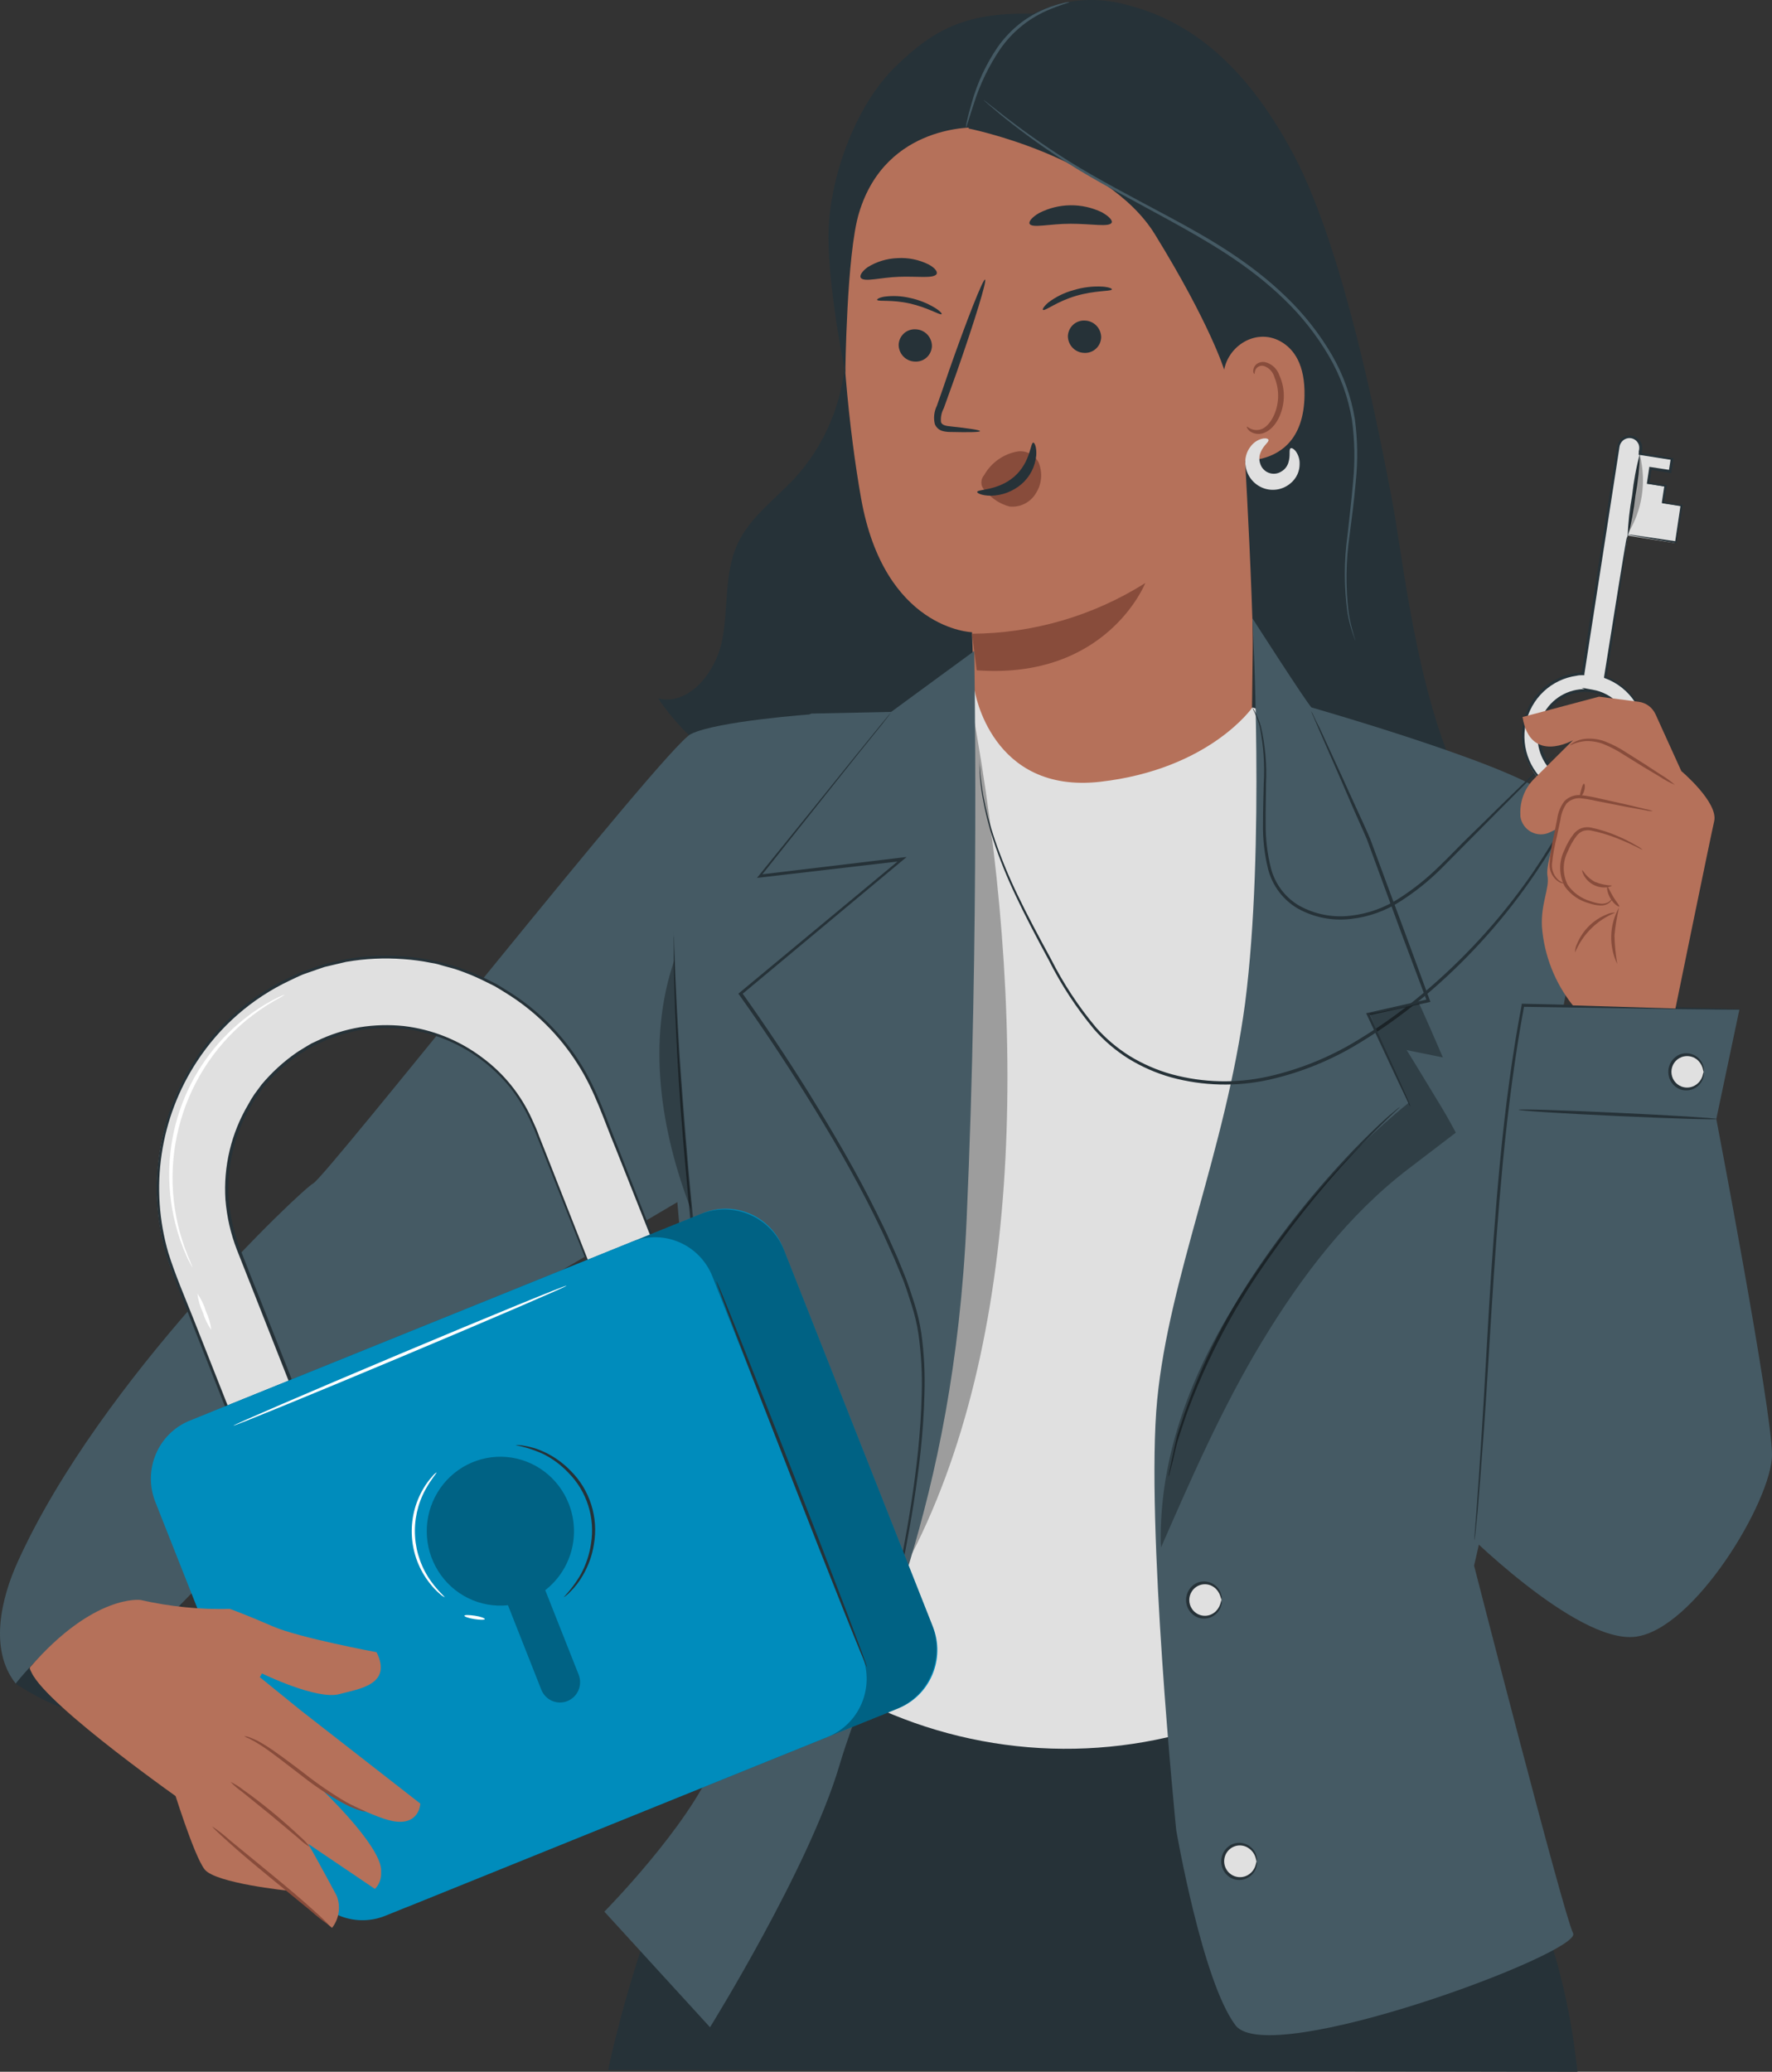 <svg width="83" height="97" viewBox="0 0 83 97" fill="none" xmlns="http://www.w3.org/2000/svg">
<rect x="0" y="0" width="83" height="97" fill="#333333" stroke="none"/>
<path d="M0.746 78.843C0.746 78.843 2.691 80.115 3.59 80.071C4.489 80.027 8.023 75.597 8.023 75.597L6.182 74.19L1.647 74.949L0.751 78.802" fill="#263238"/>
<path d="M39.317 13.868C39.702 15.341 39.715 16.889 39.358 18.369C38.999 19.849 38.281 21.214 37.267 22.342C36.336 23.356 35.151 24.186 34.562 25.435C33.91 26.819 34.121 28.446 33.831 29.953C33.541 31.46 32.277 33.061 30.827 32.697C32.202 34.749 34.289 36.248 36.528 37.277C38.766 38.306 41.167 38.91 43.553 39.511C44.881 39.842 46.313 40.171 47.583 39.655C49.227 38.989 50.045 37.162 50.703 35.5L56.438 21.013" fill="#263238"/>
<path d="M58.952 8.092C58.951 7.549 58.748 7.026 58.385 6.627C58.02 6.227 57.522 5.98 56.986 5.935L46.876 1.244C43.225 0.933 39.581 7.538 39.43 11.238C39.262 15.343 39.79 20.292 40.335 23.344C41.431 29.484 45.528 29.601 45.528 29.601L45.876 39.534L58.563 39.511L58.952 8.092Z" fill="#B5715A"/>
<path d="M42.092 16.149C42.095 16.355 42.177 16.552 42.321 16.698C42.465 16.843 42.659 16.926 42.863 16.929C42.962 16.935 43.062 16.92 43.156 16.886C43.249 16.852 43.336 16.8 43.409 16.732C43.483 16.664 43.542 16.582 43.584 16.49C43.625 16.399 43.648 16.3 43.652 16.199C43.649 15.994 43.568 15.797 43.424 15.651C43.281 15.506 43.087 15.422 42.883 15.419C42.783 15.413 42.684 15.427 42.589 15.461C42.495 15.494 42.408 15.546 42.334 15.615C42.261 15.683 42.201 15.765 42.159 15.857C42.118 15.949 42.095 16.048 42.092 16.149Z" fill="#263238"/>
<path d="M41.091 14.05C41.175 14.123 41.79 14.024 42.611 14.209C43.431 14.393 43.997 14.745 44.095 14.713C44.142 14.698 44.06 14.581 43.805 14.42C43.441 14.198 43.042 14.039 42.625 13.95C42.226 13.856 41.814 13.836 41.407 13.892C41.147 13.939 41.048 14.027 41.091 14.05Z" fill="#263238"/>
<path d="M50.019 15.739C50.021 15.945 50.103 16.143 50.247 16.289C50.391 16.435 50.586 16.519 50.79 16.522C50.889 16.527 50.989 16.513 51.083 16.479C51.177 16.445 51.263 16.392 51.336 16.324C51.41 16.256 51.469 16.174 51.511 16.083C51.552 15.991 51.575 15.892 51.579 15.792C51.577 15.586 51.495 15.389 51.352 15.243C51.208 15.097 51.014 15.013 50.81 15.009C50.711 15.003 50.611 15.018 50.517 15.052C50.423 15.086 50.337 15.138 50.263 15.206C50.19 15.274 50.13 15.356 50.088 15.448C50.046 15.539 50.023 15.638 50.019 15.739Z" fill="#263238"/>
<path d="M48.868 14.513C48.989 14.543 49.52 14.112 50.396 13.854C51.271 13.596 51.999 13.646 52.075 13.56C52.112 13.52 51.973 13.446 51.654 13.42C51.192 13.392 50.729 13.448 50.286 13.584C49.855 13.7 49.45 13.899 49.094 14.17C48.865 14.373 48.804 14.505 48.868 14.513Z" fill="#263238"/>
<path d="M45.904 20.184C45.904 20.134 45.383 20.055 44.533 19.964C44.319 19.946 44.116 19.908 44.075 19.759C44.053 19.535 44.099 19.311 44.206 19.114C44.397 18.583 44.597 18.029 44.806 17.445C45.638 15.073 46.235 13.127 46.139 13.091C46.044 13.056 45.293 14.956 44.461 17.328C44.263 17.914 44.072 18.471 43.881 19.002C43.751 19.267 43.718 19.571 43.788 19.858C43.821 19.939 43.872 20.011 43.937 20.067C44.003 20.124 44.081 20.164 44.165 20.184C44.284 20.213 44.407 20.227 44.53 20.225C45.38 20.245 45.904 20.236 45.904 20.184Z" fill="#263238"/>
<path d="M45.528 29.671C48.399 29.655 51.21 28.833 53.646 27.297C53.646 27.297 51.857 31.829 45.751 31.384L45.528 29.671Z" fill="#884C3B"/>
<path d="M46.093 22.251C46.259 21.956 46.489 21.703 46.764 21.51C47.039 21.317 47.354 21.188 47.685 21.134C47.877 21.111 48.072 21.148 48.243 21.24C48.415 21.331 48.554 21.473 48.645 21.647C48.741 21.874 48.782 22.121 48.764 22.368C48.746 22.614 48.669 22.853 48.54 23.063C48.416 23.284 48.231 23.463 48.007 23.579C47.784 23.695 47.532 23.742 47.282 23.714C46.869 23.604 46.497 23.372 46.215 23.048C46.118 22.97 46.043 22.87 45.994 22.755C45.969 22.681 45.961 22.603 45.971 22.526C45.98 22.448 46.007 22.375 46.05 22.309" fill="#884C3B"/>
<path d="M48.398 20.723C48.259 20.723 48.276 21.641 47.511 22.312C46.745 22.984 45.771 22.899 45.771 23.034C45.771 23.092 45.992 23.206 46.403 23.209C46.935 23.204 47.448 23.01 47.853 22.661C48.242 22.323 48.487 21.846 48.537 21.33C48.566 20.943 48.459 20.717 48.398 20.723Z" fill="#263238"/>
<path d="M48.224 10.476C48.334 10.696 49.155 10.476 50.146 10.476C51.138 10.476 51.964 10.646 52.072 10.423C52.115 10.318 51.953 10.13 51.608 9.937C51.149 9.717 50.646 9.605 50.138 9.611C49.63 9.617 49.13 9.741 48.676 9.972C48.337 10.168 48.178 10.371 48.224 10.476Z" fill="#263238"/>
<path d="M40.329 13.021C40.517 13.212 41.233 12.992 42.098 12.96C42.962 12.927 43.698 13.05 43.863 12.842C43.933 12.742 43.814 12.549 43.489 12.379C43.039 12.156 42.54 12.055 42.04 12.086C41.544 12.102 41.062 12.249 40.639 12.511C40.343 12.728 40.248 12.93 40.329 13.021Z" fill="#263238"/>
<path d="M65.183 23.306C64.658 20.574 63.017 11.819 60.599 7.254C58.181 2.689 55.418 0.886 52.733 0.217C51.714 -0.063 50.64 -0.072 49.616 0.19C48.592 0.452 47.652 0.976 46.887 1.713C45.707 2.833 45.368 6.017 45.368 6.017C45.368 6.017 51.843 7.31 54.096 10.972C56.688 15.176 57.34 17.308 57.34 17.308L58.21 19.621C58.21 19.621 58.894 30.882 58.668 33.108L68.393 36.658C66.305 32.316 65.711 26.048 65.183 23.306Z" fill="#263238"/>
<path d="M45.765 5.967C45.765 5.967 41.497 5.744 40.233 9.981C39.653 11.898 39.595 17.472 39.595 17.472C39.595 17.472 38.682 13.053 38.821 10.558C38.96 8.063 40.117 4.888 41.964 3.099C43.759 1.361 45.29 0.528 48.575 0.651C48.575 0.651 48.105 1.595 47.296 2.874C46.89 3.516 46.252 3.586 45.765 5.967Z" fill="#263238"/>
<path d="M57.302 17.633C57.34 16.267 58.787 15.323 59.97 15.979C60.619 16.337 61.13 17.079 61.103 18.53C61.037 22.392 57.215 21.527 57.209 21.415C57.212 21.357 57.262 19.231 57.302 17.633Z" fill="#B5715A"/>
<path d="M58.401 19.973C58.419 19.973 58.468 20.023 58.581 20.075C58.737 20.146 58.915 20.154 59.077 20.096C59.483 19.952 59.834 19.31 59.865 18.63C59.88 18.298 59.822 17.968 59.694 17.662C59.661 17.541 59.599 17.43 59.514 17.338C59.429 17.247 59.322 17.178 59.204 17.137C59.128 17.115 59.047 17.12 58.974 17.152C58.901 17.184 58.842 17.241 58.807 17.313C58.755 17.422 58.778 17.498 58.758 17.504C58.737 17.51 58.677 17.439 58.711 17.281C58.732 17.185 58.787 17.1 58.865 17.041C58.971 16.963 59.103 16.931 59.233 16.95C59.39 16.983 59.535 17.057 59.656 17.164C59.776 17.271 59.867 17.407 59.92 17.56C60.076 17.898 60.149 18.269 60.132 18.642C60.094 19.419 59.686 20.14 59.132 20.292C59.029 20.32 58.921 20.324 58.816 20.305C58.711 20.285 58.612 20.241 58.526 20.178C58.407 20.066 58.389 19.979 58.401 19.973Z" fill="#884C3B"/>
<path d="M50.091 0.097C50.091 0.126 49.656 0.22 48.995 0.516C48.133 0.903 47.392 1.519 46.85 2.299C46.317 3.085 45.901 3.945 45.615 4.853C45.383 5.548 45.267 5.99 45.241 5.982C45.246 5.874 45.263 5.768 45.293 5.665C45.333 5.463 45.412 5.175 45.513 4.82C45.773 3.888 46.184 3.006 46.728 2.208C47.035 1.771 47.407 1.383 47.83 1.059C48.176 0.798 48.553 0.582 48.952 0.417C49.104 0.351 49.26 0.296 49.419 0.25C49.536 0.208 49.656 0.175 49.778 0.15C49.88 0.118 49.985 0.101 50.091 0.097Z" fill="#455A64"/>
<path d="M63.49 30C63.475 29.974 63.463 29.947 63.455 29.918C63.432 29.856 63.406 29.774 63.368 29.674C63.26 29.359 63.177 29.035 63.118 28.707C62.948 27.493 62.948 26.261 63.118 25.048C63.197 24.277 63.307 23.435 63.38 22.532C63.473 21.574 63.455 20.607 63.324 19.653C63.15 18.605 62.786 17.598 62.252 16.683C61.677 15.699 60.969 14.801 60.15 14.015C58.471 12.382 56.511 11.271 54.742 10.297C52.973 9.324 51.338 8.485 50.045 7.659C49.021 7.008 48.033 6.302 47.085 5.545C46.748 5.275 46.505 5.058 46.325 4.911L46.131 4.741C46.09 4.7 46.067 4.68 46.07 4.677L46.142 4.73C46.194 4.771 46.261 4.82 46.342 4.888L47.122 5.498C47.801 6.02 48.801 6.756 50.103 7.568C51.405 8.38 53.02 9.221 54.809 10.18C56.598 11.139 58.555 12.259 60.254 13.912C61.083 14.709 61.799 15.618 62.382 16.613C62.923 17.546 63.29 18.571 63.464 19.638C63.591 20.604 63.605 21.581 63.504 22.55C63.426 23.459 63.31 24.309 63.214 25.062C63.038 26.269 63.024 27.494 63.171 28.704C63.224 29.031 63.298 29.354 63.391 29.671C63.423 29.774 63.446 29.853 63.464 29.918C63.474 29.944 63.483 29.972 63.49 30Z" fill="#455A64"/>
<path d="M2.155 73.946C2.222 73.885 2.298 73.836 2.381 73.8C2.599 73.681 2.827 73.583 3.062 73.507C3.845 73.253 4.679 73.207 5.483 73.375C6.287 73.546 7.034 73.92 7.655 74.462C7.841 74.625 8.012 74.805 8.165 74.999C8.276 75.14 8.325 75.222 8.316 75.228C8.307 75.234 8.064 74.934 7.585 74.547C6.966 74.039 6.235 73.688 5.453 73.525C4.671 73.361 3.862 73.39 3.094 73.609C2.503 73.779 2.166 73.973 2.155 73.946Z" fill="#263238"/>
<path d="M6.345 71.762C6.542 71.864 6.721 71.997 6.875 72.158C7.664 72.889 8.221 73.84 8.476 74.89C8.54 75.104 8.571 75.327 8.566 75.55C8.373 74.836 8.098 74.147 7.745 73.498C7.348 72.865 6.878 72.282 6.345 71.762Z" fill="#263238"/>
<path d="M28.485 96.915C28.485 96.915 31.564 81.754 38.09 78.822L63.968 78.054C63.968 78.054 72.519 83.844 73.887 97L28.485 96.915Z" fill="#263238"/>
<path d="M45.655 32.337C45.655 32.337 46.418 37.189 51.538 36.602C56.659 36.016 58.662 33.122 58.662 33.122L65.777 35.43L66.897 49.347C62.839 57.337 60.563 66.129 60.228 75.105C60.17 76.609 60.118 78.259 59.126 79.382C58.517 80.074 57.636 80.452 56.766 80.751C53.996 81.688 51.067 82.047 48.156 81.804C45.245 81.562 42.414 80.724 39.833 79.341C39.833 79.341 37.658 55.528 37.925 54.854C38.192 54.179 41.752 34.145 41.752 34.145L45.655 32.337Z" fill="#E0E0E0"/>
<path d="M38.09 33.436C38.09 33.436 33.567 33.758 32.355 34.371C31.143 34.984 15.286 55.1 14.669 55.408C14.164 55.663 4.727 64.532 0.833 73.117C0.064 74.808 -0.53 77.221 0.734 78.822C0.734 78.822 5.28 73.049 8.012 75.582L20.224 63.066L32.982 55.543L38.09 33.436Z" fill="#455A64"/>
<g opacity="0.3">
<path d="M42.715 72.75C48.085 62.266 48.085 47.072 45.525 33.122L43.228 52.945L42.715 72.75Z" fill="black"/>
</g>
<path d="M31.135 37.113L31.538 54.118C31.538 54.118 33.147 72.958 33.457 72.958C33.767 72.958 34.669 79.596 33.457 82.557C32.245 85.519 28.308 89.503 28.308 89.503L33.257 94.915C33.257 94.915 37.896 87.46 39.317 82.66C40.738 77.861 44.669 70.613 45.275 57.126C45.881 43.639 45.632 30.481 45.632 30.481L41.741 33.331L38.001 33.41L31.135 37.113Z" fill="#455A64"/>
<path d="M40.106 81.754C40.106 81.754 40.106 81.698 40.146 81.593C40.187 81.487 40.219 81.326 40.277 81.124L40.767 79.315C41.178 77.74 41.761 75.456 42.3 72.598C42.57 71.17 42.828 69.595 43.005 67.907C43.089 67.056 43.153 66.174 43.173 65.268C43.202 64.334 43.151 63.399 43.023 62.474C42.951 61.996 42.839 61.525 42.689 61.066C42.535 60.6 42.399 60.125 42.193 59.662L41.903 58.958L41.59 58.261C41.387 57.791 41.155 57.328 40.926 56.859C39.998 54.992 38.914 53.118 37.737 51.242C36.722 49.62 35.681 48.057 34.626 46.58L34.585 46.521L34.64 46.477L42.211 40.194L42.26 40.311L35.591 41.088L35.458 41.103L35.542 40.997C37.447 38.652 38.992 36.729 40.062 35.4L41.294 33.885L41.619 33.492C41.694 33.404 41.735 33.363 41.735 33.363L41.631 33.504L41.321 33.905L40.106 35.409L35.626 41.038L35.577 40.95L42.245 40.15L42.469 40.124L42.295 40.267L34.733 46.571L34.748 46.468C35.806 47.949 36.847 49.512 37.864 51.136C39.024 53.015 40.126 54.892 41.054 56.771C41.286 57.24 41.518 57.703 41.721 58.178L42.034 58.879L42.324 59.586C42.521 60.052 42.666 60.53 42.822 60.999C42.972 61.466 43.084 61.944 43.156 62.43C43.284 63.363 43.332 64.306 43.301 65.247C43.281 66.162 43.214 67.047 43.127 67.901C42.944 69.607 42.68 71.182 42.405 72.612C41.848 75.474 41.245 77.755 40.822 79.326C40.604 80.109 40.428 80.716 40.303 81.127C40.239 81.326 40.193 81.481 40.158 81.593C40.123 81.704 40.106 81.754 40.106 81.754Z" fill="#263238"/>
<path d="M58.662 28.947C58.662 28.947 61.167 32.852 61.428 33.122C61.428 33.122 72.011 36.151 72.637 37.426C75.212 42.686 73.133 44.577 72.637 51.807C72.02 60.794 69.045 73.301 69.045 73.301C69.045 73.301 73.232 89.617 73.684 90.517C74.136 91.418 59.433 96.886 57.873 94.827C56.313 92.769 55.093 85.68 55.093 85.68C55.093 85.68 53.643 71.275 54.203 65.538C54.762 59.8 57.392 53.901 58.32 46.97C59.265 39.646 58.662 28.947 58.662 28.947Z" fill="#455A64"/>
<path d="M54.733 69.147C54.737 69.075 54.747 69.005 54.765 68.936C54.797 68.786 54.838 68.587 54.887 68.349C54.936 68.112 55.015 67.763 55.093 67.408C55.171 67.053 55.334 66.64 55.476 66.191C56.288 63.867 57.392 61.657 58.758 59.615C60.123 57.574 61.661 55.658 63.356 53.889C64.009 53.212 64.559 52.687 64.951 52.335C65.145 52.159 65.305 52.042 65.412 51.942C65.466 51.897 65.524 51.858 65.586 51.825C65.586 51.825 64.716 52.593 63.435 53.962C61.768 55.748 60.247 57.667 58.885 59.7C57.528 61.73 56.416 63.917 55.574 66.215C55.429 66.66 55.284 67.062 55.174 67.42C55.064 67.778 55.009 68.091 54.945 68.352C54.881 68.613 54.832 68.792 54.794 68.939C54.779 69.009 54.759 69.079 54.733 69.147Z" fill="#263238"/>
<path d="M61.416 33.304C61.459 33.366 61.495 33.433 61.524 33.503C61.593 33.65 61.686 33.846 61.814 34.09C62.054 34.618 62.394 35.356 62.814 36.262C63.025 36.724 63.253 37.224 63.498 37.764L63.881 38.599C64.009 38.892 64.154 39.185 64.261 39.496C64.725 40.751 65.235 42.135 65.772 43.569L66.972 46.829L67.001 46.908L66.92 46.926L64.093 47.544L64.133 47.456L65.554 50.611C65.713 50.981 65.844 51.277 65.94 51.491L66.035 51.725C66.048 51.751 66.057 51.779 66.061 51.807C66.044 51.785 66.029 51.76 66.018 51.734L65.905 51.508L65.49 50.643L64.023 47.509L63.988 47.439L64.067 47.421L66.888 46.785L66.838 46.882L65.621 43.639C65.09 42.194 64.586 40.819 64.125 39.567C64.017 39.247 63.875 38.957 63.748 38.667L63.377 37.828L62.721 36.309C62.324 35.398 61.996 34.653 61.764 34.122L61.512 33.536C61.474 33.461 61.442 33.384 61.416 33.304Z" fill="#263238"/>
<path d="M68.384 71.475C68.384 71.475 73.797 76.949 76.581 76.635C79.364 76.321 83 70.223 83 68.112C83 66.001 80.391 52.391 80.391 52.391L81.472 47.269L71.324 47.072L69.294 62.849L68.384 71.475Z" fill="#455A64"/>
<path d="M74.969 34.908C74.961 34.947 74.95 34.986 74.934 35.022L74.812 35.348L74.609 35.875C74.519 36.081 74.421 36.318 74.305 36.582C74.07 37.113 73.762 37.755 73.377 38.482C72.991 39.209 72.507 40.015 71.927 40.871C70.564 42.883 68.949 44.708 67.123 46.301C66.049 47.247 64.894 48.095 63.672 48.834C62.36 49.639 60.926 50.221 59.428 50.556C57.919 50.887 56.355 50.848 54.864 50.444C54.157 50.246 53.481 49.95 52.855 49.565C52.257 49.19 51.717 48.73 51.251 48.198C50.419 47.2 49.704 46.108 49.12 44.944C48.54 43.874 48.012 42.868 47.572 41.93C47.17 41.087 46.82 40.219 46.525 39.332C46.306 38.661 46.135 37.975 46.015 37.28C45.91 36.687 45.863 36.085 45.876 35.483C45.879 35.523 45.879 35.563 45.876 35.603C45.876 35.688 45.876 35.802 45.896 35.949C45.928 36.392 45.983 36.833 46.061 37.271C46.191 37.962 46.369 38.643 46.595 39.309C46.897 40.188 47.252 41.049 47.656 41.886C48.102 42.818 48.636 43.818 49.219 44.885C49.801 46.039 50.513 47.121 51.341 48.11C51.801 48.629 52.332 49.078 52.918 49.444C53.535 49.82 54.199 50.108 54.893 50.3C56.36 50.696 57.9 50.732 59.384 50.406C60.867 50.074 62.286 49.499 63.585 48.705C64.801 47.972 65.951 47.132 67.021 46.196C68.842 44.614 70.457 42.804 71.826 40.81C72.405 39.959 72.887 39.153 73.293 38.441C73.699 37.728 73.997 37.083 74.241 36.559C74.36 36.295 74.464 36.06 74.557 35.858L74.771 35.336L74.908 35.016C74.924 34.978 74.944 34.941 74.969 34.908Z" fill="#263238"/>
<path d="M72.826 35.283C72.775 35.352 72.718 35.416 72.655 35.474L72.15 35.995L70.26 37.892L67.468 40.707C66.908 41.258 66.294 41.749 65.635 42.173C64.924 42.641 64.113 42.934 63.269 43.026C62.42 43.127 61.56 42.96 60.808 42.548C60.461 42.349 60.157 42.082 59.915 41.762C59.672 41.443 59.496 41.077 59.396 40.687C59.224 39.99 59.145 39.273 59.158 38.555C59.158 37.887 59.181 37.265 59.193 36.696C59.247 35.804 59.184 34.909 59.007 34.034C58.946 33.8 58.863 33.572 58.761 33.354C58.723 33.278 58.689 33.199 58.659 33.119C58.709 33.188 58.751 33.262 58.787 33.339C58.903 33.555 58.995 33.783 59.062 34.019C59.264 34.897 59.344 35.799 59.3 36.699C59.3 37.268 59.274 37.89 59.283 38.555C59.276 39.26 59.358 39.962 59.529 40.646C59.625 41.018 59.795 41.366 60.027 41.671C60.259 41.976 60.549 42.23 60.88 42.419C61.607 42.813 62.436 42.972 63.255 42.874C64.075 42.783 64.864 42.5 65.557 42.047C66.209 41.627 66.817 41.142 67.372 40.599C67.911 40.089 68.393 39.564 68.871 39.106C69.349 38.649 69.787 38.209 70.19 37.813L72.11 35.949L72.635 35.447C72.695 35.389 72.759 35.334 72.826 35.283Z" fill="#263238"/>
<path d="M34.426 75.137C34.416 75.111 34.41 75.085 34.408 75.058L34.373 74.82C34.347 74.6 34.31 74.292 34.26 73.905C34.162 73.096 34.023 71.95 33.852 70.537C33.509 67.692 33.025 63.761 32.57 59.413C32.341 57.237 32.15 55.164 31.99 53.273C31.831 51.382 31.729 49.682 31.668 48.248C31.628 47.533 31.607 46.885 31.59 46.316C31.573 45.747 31.558 45.258 31.558 44.85C31.558 44.442 31.558 44.149 31.558 43.926V43.689C31.555 43.662 31.555 43.634 31.558 43.607C31.562 43.633 31.562 43.66 31.558 43.686C31.558 43.751 31.558 43.83 31.573 43.926C31.573 44.149 31.584 44.457 31.607 44.85C31.607 45.249 31.636 45.73 31.665 46.316C31.694 46.902 31.72 47.533 31.764 48.245C31.839 49.676 31.97 51.376 32.121 53.264C32.271 55.153 32.477 57.226 32.7 59.401C33.159 63.746 33.625 67.678 33.938 70.525C34.089 71.941 34.228 73.093 34.301 73.899C34.339 74.289 34.368 74.597 34.388 74.82C34.388 74.918 34.394 74.997 34.405 75.058C34.416 75.083 34.423 75.109 34.426 75.137Z" fill="#263238"/>
<path d="M81.484 47.269H80.741L78.659 47.248L71.324 47.137L71.394 47.081C70.982 49.283 70.648 51.793 70.39 54.446C69.932 59.316 69.741 63.743 69.506 66.942C69.393 68.543 69.286 69.836 69.216 70.727C69.173 71.167 69.135 71.51 69.112 71.756C69.097 71.865 69.088 71.953 69.08 72.023C69.078 72.053 69.073 72.082 69.065 72.111C69.061 72.081 69.061 72.05 69.065 72.02C69.065 71.953 69.065 71.862 69.08 71.753C69.1 71.507 69.126 71.167 69.158 70.724C69.225 69.844 69.315 68.534 69.413 66.936C69.622 63.737 69.796 59.313 70.257 54.431C70.512 51.772 70.851 49.26 71.275 47.055V46.996H71.333L78.665 47.163L80.75 47.222L81.301 47.242H81.443C81.469 47.263 81.484 47.266 81.484 47.269Z" fill="#263238"/>
<path d="M79.005 50.986C79.443 50.986 79.799 50.627 79.799 50.183C79.799 49.739 79.443 49.38 79.005 49.38C78.566 49.38 78.21 49.739 78.21 50.183C78.21 50.627 78.566 50.986 79.005 50.986Z" fill="#E0E0E0"/>
<path d="M79.799 50.183C79.778 50.121 79.761 50.057 79.747 49.992C79.695 49.829 79.594 49.687 79.457 49.585C79.357 49.513 79.242 49.467 79.12 49.452C78.999 49.436 78.876 49.45 78.761 49.494C78.622 49.547 78.503 49.641 78.418 49.764C78.334 49.887 78.289 50.033 78.289 50.183C78.289 50.333 78.334 50.479 78.418 50.602C78.503 50.725 78.622 50.819 78.761 50.872C78.876 50.916 78.999 50.93 79.121 50.913C79.242 50.897 79.357 50.85 79.457 50.778C79.594 50.677 79.696 50.534 79.747 50.371C79.76 50.307 79.778 50.245 79.799 50.183C79.799 50.183 79.825 50.254 79.799 50.385C79.761 50.575 79.658 50.745 79.509 50.866C79.397 50.957 79.264 51.017 79.122 51.041C78.981 51.065 78.835 51.053 78.7 51.004C78.536 50.94 78.395 50.828 78.295 50.681C78.196 50.535 78.143 50.361 78.143 50.183C78.143 50.005 78.196 49.832 78.295 49.685C78.395 49.539 78.536 49.426 78.7 49.362C78.835 49.314 78.981 49.301 79.122 49.325C79.264 49.349 79.397 49.409 79.509 49.5C79.659 49.62 79.761 49.789 79.799 49.978C79.828 50.11 79.808 50.183 79.799 50.183Z" fill="#263238"/>
<path d="M56.424 75.714C56.862 75.714 57.218 75.355 57.218 74.911C57.218 74.467 56.862 74.108 56.424 74.108C55.985 74.108 55.629 74.467 55.629 74.911C55.629 75.355 55.985 75.714 56.424 75.714Z" fill="#E0E0E0"/>
<path d="M57.212 74.911C57.212 74.911 57.195 74.841 57.157 74.723C57.105 74.56 57.004 74.417 56.867 74.316C56.758 74.235 56.63 74.187 56.495 74.176C56.361 74.165 56.226 74.192 56.105 74.254C55.985 74.315 55.884 74.41 55.814 74.526C55.743 74.642 55.706 74.776 55.706 74.912C55.706 75.049 55.743 75.183 55.814 75.299C55.884 75.415 55.985 75.509 56.105 75.571C56.226 75.633 56.361 75.66 56.495 75.649C56.63 75.638 56.758 75.59 56.867 75.509C57.004 75.407 57.105 75.265 57.157 75.102C57.195 74.984 57.198 74.911 57.212 74.911C57.23 74.978 57.23 75.049 57.212 75.116C57.176 75.305 57.073 75.475 56.922 75.594C56.811 75.685 56.678 75.746 56.538 75.77C56.396 75.795 56.252 75.783 56.116 75.735C55.951 75.671 55.809 75.559 55.709 75.412C55.609 75.265 55.555 75.091 55.555 74.912C55.555 74.734 55.609 74.56 55.709 74.413C55.809 74.266 55.951 74.153 56.116 74.09C56.252 74.042 56.396 74.03 56.538 74.055C56.678 74.079 56.811 74.14 56.922 74.231C57.073 74.349 57.176 74.519 57.212 74.709C57.231 74.775 57.231 74.845 57.212 74.911Z" fill="#263238"/>
<path d="M58.862 87.152C58.862 87.311 58.815 87.467 58.728 87.6C58.64 87.732 58.516 87.836 58.37 87.897C58.224 87.958 58.064 87.974 57.909 87.942C57.755 87.911 57.612 87.835 57.501 87.722C57.389 87.609 57.313 87.465 57.283 87.309C57.252 87.153 57.268 86.99 57.328 86.843C57.389 86.696 57.491 86.57 57.622 86.481C57.753 86.393 57.907 86.346 58.065 86.346C58.276 86.346 58.479 86.43 58.629 86.582C58.778 86.733 58.862 86.938 58.862 87.152Z" fill="#E0E0E0"/>
<path d="M58.862 87.152C58.848 87.152 58.845 87.078 58.807 86.961C58.756 86.797 58.655 86.654 58.517 86.554C58.433 86.489 58.336 86.443 58.233 86.42C58.13 86.397 58.023 86.396 57.92 86.418C57.817 86.441 57.719 86.485 57.635 86.549C57.55 86.613 57.48 86.695 57.429 86.788C57.379 86.882 57.349 86.986 57.341 87.092C57.334 87.198 57.349 87.305 57.386 87.405C57.424 87.505 57.482 87.596 57.557 87.671C57.632 87.746 57.722 87.804 57.821 87.841C57.936 87.884 58.059 87.898 58.181 87.882C58.302 87.865 58.418 87.819 58.517 87.747C58.655 87.647 58.757 87.504 58.807 87.339C58.845 87.222 58.848 87.149 58.862 87.152C58.881 87.218 58.881 87.288 58.862 87.354C58.826 87.544 58.723 87.714 58.572 87.832C58.46 87.923 58.327 87.983 58.186 88.008C58.044 88.033 57.899 88.02 57.763 87.973C57.598 87.909 57.456 87.797 57.356 87.65C57.256 87.503 57.202 87.329 57.202 87.15C57.202 86.972 57.256 86.797 57.356 86.651C57.456 86.504 57.598 86.391 57.763 86.328C57.899 86.28 58.044 86.268 58.186 86.292C58.327 86.317 58.46 86.378 58.572 86.469C58.723 86.587 58.826 86.757 58.862 86.947C58.88 87.014 58.88 87.085 58.862 87.152Z" fill="#263238"/>
<path d="M80.408 52.391C80.408 52.435 78.326 52.37 75.769 52.253C73.212 52.136 71.13 52.004 71.13 51.96C71.13 51.916 73.212 51.98 75.769 52.101C78.326 52.221 80.408 52.35 80.408 52.391Z" fill="#263238"/>
<path d="M34.53 68.094L31.538 69.302L25.029 52.831C24.664 51.907 24.122 51.064 23.435 50.352C22.748 49.639 21.93 49.071 21.025 48.678C20.121 48.286 19.149 48.077 18.165 48.065C17.181 48.052 16.205 48.235 15.291 48.604C14.377 48.973 13.544 49.521 12.839 50.215C12.135 50.91 11.572 51.738 11.184 52.652C10.796 53.567 10.59 54.55 10.577 55.544C10.565 56.539 10.746 57.527 11.111 58.451L17.62 74.923L14.628 76.133L8.116 59.662C7.594 58.341 7.334 56.929 7.352 55.507C7.37 54.085 7.664 52.68 8.219 51.373C8.773 50.065 9.577 48.881 10.584 47.888C11.591 46.895 12.781 46.112 14.088 45.584C15.394 45.056 16.79 44.794 18.197 44.812C19.603 44.83 20.992 45.127 22.285 45.688C24.896 46.82 26.955 48.955 28.009 51.623L34.53 68.094Z" fill="#E0E0E0"/>
<path d="M34.53 68.094L34.397 67.766L34.017 66.801L32.567 63.142C31.935 61.553 31.161 59.624 30.265 57.361C29.817 56.235 29.339 55.032 28.833 53.754C28.302 52.49 27.873 51.083 27.049 49.805C26.195 48.459 25.05 47.327 23.701 46.495C23.524 46.386 23.35 46.275 23.17 46.172L22.608 45.894C22.231 45.711 21.843 45.551 21.448 45.416C21.248 45.34 21.036 45.298 20.83 45.237C20.624 45.175 20.416 45.111 20.201 45.082C19.77 44.995 19.334 44.936 18.896 44.906C17.999 44.838 17.098 44.881 16.211 45.035L15.542 45.193L15.205 45.272L14.875 45.384L14.214 45.615C13.996 45.7 13.787 45.809 13.573 45.908C11.804 46.741 10.299 48.053 9.224 49.699C8.367 51.005 7.804 52.484 7.573 54.032C7.342 55.581 7.449 57.163 7.887 58.665C8.206 59.685 8.641 60.691 9.047 61.714L14.048 74.368L14.733 76.095L14.634 76.054L17.626 74.844L17.586 74.943C16.29 71.668 15.025 68.461 13.793 65.347L11.978 60.744L11.091 58.501C10.804 57.755 10.625 56.971 10.56 56.173C10.459 54.613 10.83 53.058 11.624 51.717C11.712 51.551 11.809 51.391 11.914 51.236L12.248 50.784C12.723 50.216 13.271 49.714 13.877 49.292C14.028 49.186 14.188 49.101 14.344 48.999L14.576 48.861L14.822 48.746C15.465 48.434 16.149 48.215 16.852 48.096C17.536 47.986 18.231 47.968 18.919 48.04C20.244 48.196 21.505 48.702 22.576 49.506C23.589 50.249 24.395 51.245 24.916 52.397C24.976 52.535 25.04 52.672 25.101 52.807C25.162 52.942 25.211 53.086 25.263 53.224L25.588 54.041C25.799 54.585 26.008 55.116 26.214 55.634L28.464 61.348C29.816 64.796 30.874 67.505 31.578 69.287L31.549 69.273L33.811 68.373L34.365 68.156L34.55 68.085L34.376 68.162C34.255 68.212 34.086 68.285 33.831 68.387L31.567 69.314H31.547V69.293C30.833 67.505 29.763 64.813 28.395 61.377C27.71 59.656 26.945 57.748 26.127 55.669L25.498 54.08C25.391 53.81 25.281 53.537 25.174 53.262L25.008 52.845C24.947 52.71 24.887 52.576 24.823 52.441C24.568 51.887 24.249 51.367 23.872 50.89C23.472 50.405 23.017 49.971 22.515 49.597C21.458 48.812 20.216 48.32 18.914 48.169C18.237 48.101 17.555 48.12 16.884 48.227C16.196 48.347 15.527 48.563 14.898 48.87L14.657 48.981L14.428 49.119C14.277 49.213 14.118 49.298 13.97 49.397C13.674 49.604 13.392 49.83 13.126 50.075C12.857 50.32 12.605 50.585 12.373 50.866L12.045 51.312C11.929 51.459 11.848 51.626 11.755 51.781C10.977 53.1 10.614 54.626 10.714 56.158C10.78 56.941 10.956 57.71 11.236 58.442C11.526 59.184 11.816 59.935 12.126 60.688L13.944 65.288L17.739 74.885L17.768 74.955L17.699 74.984C16.724 75.374 15.724 75.782 14.707 76.192L14.634 76.222L14.608 76.151L13.924 74.421C12.21 70.088 10.54 65.854 8.925 61.767C8.528 60.741 8.096 59.747 7.765 58.703C7.474 57.666 7.328 56.594 7.33 55.516C7.355 54.461 7.52 53.414 7.82 52.403C8.131 51.42 8.571 50.484 9.128 49.62C10.214 47.956 11.734 46.627 13.521 45.782C13.741 45.686 13.953 45.577 14.173 45.489L14.84 45.258C14.953 45.222 15.063 45.178 15.173 45.146L15.515 45.067L16.194 44.909C17.092 44.752 18.005 44.709 18.914 44.78C19.356 44.811 19.796 44.871 20.23 44.961C20.445 45.001 20.658 45.053 20.868 45.117C21.077 45.181 21.291 45.222 21.491 45.298C21.896 45.438 22.293 45.601 22.68 45.785L23.26 46.078C23.44 46.181 23.616 46.298 23.793 46.404C25.156 47.249 26.311 48.396 27.171 49.758C28 51.057 28.427 52.47 28.954 53.739L30.381 57.363C31.268 59.624 32.031 61.571 32.657 63.163L34.086 66.822L34.458 67.772C34.492 67.974 34.53 68.094 34.53 68.094Z" fill="#263238"/>
<path d="M32.915 56.801L10.176 65.993C8.688 66.595 7.963 68.303 8.558 69.808L15.568 87.539C16.163 89.044 17.852 89.776 19.34 89.175L42.08 79.983C43.568 79.381 44.292 77.673 43.697 76.168L36.687 58.437C36.092 56.932 34.403 56.199 32.915 56.801Z" fill="#008CBC"/>
<g opacity="0.3">
<path d="M32.813 56.842L10.278 65.952C8.733 66.576 7.982 68.349 8.599 69.911L15.527 87.436C16.145 88.998 17.898 89.758 19.443 89.133L41.977 80.024C43.522 79.399 44.274 77.627 43.656 76.064L36.728 58.54C36.111 56.978 34.358 56.218 32.813 56.842Z" fill="black"/>
</g>
<path d="M29.61 58.137L8.887 66.514C7.403 67.114 6.681 68.816 7.274 70.317L14.291 88.064C14.884 89.565 16.568 90.295 18.052 89.695L38.774 81.318C40.258 80.718 40.98 79.016 40.387 77.515L33.371 59.767C32.778 58.267 31.094 57.537 29.61 58.137Z" fill="#008CBC"/>
<g opacity="0.3">
<path d="M26.643 70.41C26.408 69.807 26.01 69.281 25.495 68.894C24.98 68.506 24.369 68.272 23.729 68.216C23.09 68.161 22.447 68.288 21.875 68.582C21.303 68.876 20.823 69.326 20.49 69.881C20.157 70.436 19.983 71.073 19.989 71.722C19.995 72.372 20.18 73.006 20.524 73.555C20.867 74.103 21.355 74.544 21.933 74.827C22.511 75.11 23.155 75.224 23.793 75.157L25.356 79.115C25.45 79.349 25.631 79.536 25.86 79.635C26.09 79.734 26.348 79.737 26.58 79.643C26.694 79.597 26.799 79.528 26.887 79.441C26.976 79.354 27.046 79.251 27.095 79.136C27.144 79.021 27.17 78.898 27.171 78.773C27.173 78.648 27.15 78.525 27.105 78.409L25.539 74.451C26.133 73.99 26.561 73.347 26.761 72.618C26.96 71.889 26.919 71.114 26.643 70.41Z" fill="black"/>
</g>
<path d="M40.61 78.054C40.57 78.069 38.96 74.037 37.015 69.05C35.069 64.063 33.518 60.005 33.559 59.99C33.599 59.976 35.206 64.007 37.154 68.994C39.102 73.981 40.648 78.039 40.61 78.054Z" fill="#263238"/>
<path d="M26.4 74.785C26.715 74.453 26.99 74.084 27.218 73.685C27.452 73.248 27.609 72.773 27.681 72.281C27.78 71.681 27.736 71.066 27.552 70.487C27.368 69.908 27.049 69.382 26.623 68.953C26.283 68.592 25.883 68.294 25.44 68.074C25.025 67.885 24.589 67.746 24.141 67.66C24.265 67.653 24.39 67.661 24.512 67.684C24.848 67.734 25.175 67.833 25.484 67.977C25.946 68.191 26.366 68.489 26.722 68.856C27.169 69.298 27.502 69.843 27.693 70.445C27.884 71.046 27.927 71.685 27.818 72.307C27.739 72.813 27.567 73.299 27.31 73.741C27.142 74.04 26.933 74.312 26.687 74.55C26.602 74.641 26.505 74.719 26.4 74.785Z" fill="#263238"/>
<path d="M26.536 60.196C26.551 60.234 23.071 61.732 18.763 63.541C14.454 65.35 10.934 66.787 10.934 66.748C10.934 66.71 14.399 65.212 18.711 63.4C23.022 61.588 26.519 60.157 26.536 60.196Z" fill="white"/>
<path d="M20.827 74.785C20.749 74.746 20.676 74.696 20.613 74.635C20.433 74.482 20.27 74.31 20.126 74.122C19.636 73.501 19.345 72.743 19.294 71.95C19.242 71.157 19.431 70.367 19.836 69.686C19.956 69.481 20.096 69.29 20.256 69.115C20.31 69.046 20.374 68.986 20.447 68.939C20.471 68.959 20.207 69.232 19.928 69.739C19.561 70.41 19.392 71.174 19.441 71.939C19.49 72.704 19.755 73.44 20.204 74.058C20.552 74.536 20.845 74.761 20.827 74.785Z" fill="white"/>
<path d="M22.709 75.805C22.709 75.849 22.483 75.846 22.219 75.805C21.955 75.764 21.744 75.691 21.752 75.647C21.761 75.603 21.978 75.609 22.242 75.647C22.506 75.685 22.709 75.764 22.709 75.805Z" fill="white"/>
<path d="M13.344 46.571C13.18 46.678 13.011 46.776 12.836 46.864C12.377 47.131 11.94 47.435 11.529 47.773C9.968 49.071 8.859 50.84 8.367 52.822C7.874 54.804 8.023 56.893 8.792 58.782C8.934 59.134 9.024 59.325 9.012 59.331C8.981 59.29 8.955 59.246 8.934 59.199C8.887 59.111 8.812 58.982 8.737 58.806C8.514 58.314 8.337 57.801 8.209 57.276C7.767 55.529 7.841 53.69 8.421 51.986C9 50.281 10.06 48.785 11.471 47.682C11.891 47.347 12.341 47.053 12.816 46.803C12.984 46.712 13.12 46.656 13.21 46.615C13.253 46.596 13.298 46.581 13.344 46.571Z" fill="white"/>
<path d="M9.896 62.266C9.722 62.016 9.589 61.74 9.502 61.448C9.369 61.171 9.283 60.873 9.247 60.568C9.424 60.816 9.557 61.093 9.641 61.386C9.773 61.663 9.86 61.96 9.896 62.266Z" fill="white"/>
<g opacity="0.3">
<path d="M31.59 44.941C30.288 48.708 30.932 52.945 32.382 56.669C32.382 56.657 31.625 48.884 31.59 44.941Z" fill="black"/>
</g>
<g opacity="0.3">
<path d="M54.385 72.445C55.821 69.167 57.259 65.878 59.109 62.82C60.958 59.762 63.168 56.856 65.995 54.707C66.76 54.121 68.19 53.03 68.19 53.03C68.19 53.03 67.807 52.297 67.43 51.69C66.995 50.986 66.27 49.767 65.888 49.166L67.584 49.509C67.584 49.509 66.424 46.806 66.456 46.987C65.698 47.187 64.931 47.346 64.156 47.465C64.751 48.902 65.383 50.201 65.977 51.637C62.788 54.203 60.178 57.431 57.992 60.843C55.806 64.256 54.293 68.217 54.371 72.278" fill="black"/>
</g>
<path d="M60.448 20.993C60.486 20.961 60.576 20.993 60.677 21.107C60.813 21.284 60.883 21.505 60.874 21.729C60.875 21.89 60.841 22.05 60.776 22.198C60.696 22.377 60.573 22.533 60.419 22.652C60.244 22.792 60.036 22.884 59.816 22.918C59.595 22.953 59.37 22.929 59.161 22.849C58.953 22.768 58.768 22.635 58.626 22.462C58.483 22.288 58.388 22.08 58.349 21.858C58.315 21.682 58.321 21.501 58.367 21.328C58.412 21.156 58.496 20.996 58.613 20.861C58.754 20.689 58.949 20.572 59.167 20.53C59.32 20.509 59.404 20.547 59.416 20.597C59.439 20.703 59.19 20.838 59.053 21.166C58.977 21.333 58.967 21.523 59.025 21.697C59.053 21.797 59.105 21.889 59.175 21.965C59.245 22.042 59.332 22.101 59.428 22.137C59.525 22.174 59.628 22.187 59.731 22.177C59.833 22.166 59.932 22.131 60.019 22.075C60.177 21.985 60.294 21.837 60.347 21.661C60.457 21.324 60.358 21.063 60.448 20.993Z" fill="#E0E0E0"/>
<path d="M8.087 83.654C8.087 83.654 9.076 86.879 9.586 87.527C10.096 88.175 13.509 88.524 13.509 88.524L8.087 83.654Z" fill="#B5715A"/>
<path d="M12.175 78.529L14.069 80.065L19.688 84.445C19.688 84.445 19.653 85.501 18.389 85.261C17.362 85.064 15.086 83.795 15.086 83.795C15.086 83.795 17.76 86.334 17.852 87.521V87.738C17.85 88.001 17.746 88.253 17.562 88.439L14.44 86.331C14.44 86.331 15.11 87.521 15.768 88.755C15.867 89.004 15.899 89.273 15.861 89.538C15.823 89.803 15.717 90.053 15.553 90.263L8.594 84.361L8.551 79.963L12.161 78.526" fill="#B5715A"/>
<path d="M11.436 81.285C11.525 81.291 11.613 81.311 11.697 81.344C11.778 81.373 11.874 81.417 11.987 81.467C12.1 81.516 12.216 81.59 12.349 81.666C12.877 81.983 13.547 82.496 14.289 83.059C14.91 83.547 15.564 83.992 16.246 84.39C16.777 84.683 17.136 84.794 17.116 84.821C17.027 84.815 16.941 84.795 16.858 84.762C16.759 84.733 16.662 84.698 16.568 84.657C16.439 84.607 16.313 84.55 16.191 84.487C15.486 84.113 14.815 83.677 14.188 83.182C13.445 82.616 12.79 82.091 12.283 81.757L11.938 81.543L11.665 81.399C11.584 81.371 11.507 81.332 11.436 81.285Z" fill="#884C3B"/>
<path d="M10.798 83.428C11.012 83.531 11.214 83.658 11.401 83.806C11.758 84.055 12.239 84.419 12.752 84.841C13.265 85.263 13.715 85.665 14.031 85.967C14.212 86.118 14.374 86.291 14.515 86.48C14.315 86.357 14.129 86.212 13.959 86.049L12.657 84.959L11.337 83.891C11.143 83.756 10.962 83.6 10.798 83.428Z" fill="#884C3B"/>
<path d="M1.413 78.054C1.363 78.11 1.436 78.215 1.482 78.315C2.239 79.913 8.731 84.451 8.731 84.451L12.271 78.35C12.271 78.35 14.843 79.608 15.898 79.317C16.768 79.077 18.403 78.898 17.638 77.356C17.638 77.356 14.011 76.682 12.778 76.145C11.546 75.609 10.775 75.33 10.775 75.33C9.368 75.364 7.961 75.223 6.588 74.911C6.588 74.911 4.419 74.603 1.413 78.054Z" fill="#B5715A"/>
<path d="M15.388 90.119C15.1 89.923 14.826 89.707 14.567 89.474C14.034 89.037 13.361 88.483 12.613 87.873C11.865 87.263 11.163 86.668 10.688 86.234C10.447 86.02 10.256 85.841 10.125 85.715C10.053 85.654 9.989 85.584 9.934 85.507C10.223 85.702 10.498 85.918 10.758 86.152L12.709 87.753C13.471 88.38 14.159 88.958 14.634 89.392C14.875 89.606 15.069 89.784 15.197 89.911C15.324 90.037 15.397 90.113 15.388 90.119Z" fill="#884C3B"/>
<path d="M76.239 25.074L78.474 25.429L78.744 23.702L77.874 23.564L77.996 22.779L77.189 22.649L77.297 21.96L78.228 22.107L78.32 21.521L76.83 21.283L76.865 21.058C76.877 20.915 76.833 20.773 76.742 20.663C76.651 20.554 76.522 20.485 76.381 20.471C76.24 20.462 76.102 20.508 75.994 20.599C75.886 20.69 75.817 20.819 75.801 20.961C75.368 23.756 74.934 26.548 74.499 29.337L74.151 31.571C73.428 31.591 72.739 31.883 72.218 32.39C71.698 32.898 71.383 33.583 71.336 34.312C71.29 35.042 71.514 35.763 71.966 36.334C72.417 36.904 73.063 37.284 73.778 37.398C74.492 37.512 75.222 37.352 75.826 36.95C76.429 36.548 76.862 35.932 77.04 35.223C77.218 34.515 77.127 33.764 76.787 33.12C76.446 32.475 75.879 31.983 75.198 31.738C75.534 29.588 75.869 27.438 76.204 25.288L76.239 25.074ZM76.363 34.834C76.297 35.26 76.107 35.656 75.818 35.972C75.529 36.289 75.154 36.512 74.74 36.612C74.326 36.713 73.891 36.688 73.492 36.539C73.092 36.39 72.745 36.125 72.494 35.777C72.243 35.429 72.1 35.013 72.083 34.583C72.066 34.153 72.175 33.727 72.397 33.359C72.619 32.992 72.944 32.699 73.33 32.518C73.717 32.337 74.148 32.276 74.568 32.342C74.849 32.387 75.118 32.487 75.36 32.637C75.602 32.787 75.812 32.984 75.979 33.216C76.146 33.449 76.266 33.712 76.332 33.991C76.397 34.27 76.408 34.56 76.363 34.843V34.834Z" fill="#E0E0E0"/>
<path d="M76.363 34.843C76.38 34.533 76.348 34.222 76.267 33.923C76.168 33.583 75.986 33.274 75.737 33.026C75.42 32.7 75.007 32.487 74.56 32.419L74.597 32.293L75.047 32.492L74.56 32.419C74.179 32.359 73.79 32.408 73.436 32.558C73.081 32.709 72.774 32.956 72.55 33.272C72.325 33.588 72.191 33.961 72.163 34.349C72.135 34.737 72.214 35.125 72.391 35.471C72.576 35.844 72.87 36.15 73.232 36.35C73.537 36.523 73.879 36.616 74.229 36.62C74.578 36.625 74.923 36.541 75.232 36.377C75.654 36.15 75.99 35.79 76.189 35.35C76.256 35.186 76.314 35.017 76.363 34.846C76.37 34.892 76.37 34.938 76.363 34.984C76.341 35.118 76.305 35.248 76.256 35.374C76.07 35.84 75.731 36.228 75.296 36.471C75.038 36.614 74.754 36.704 74.461 36.734C74.168 36.765 73.871 36.736 73.589 36.65C73.307 36.563 73.045 36.421 72.819 36.23C72.592 36.04 72.405 35.806 72.269 35.541C72.08 35.172 71.996 34.758 72.026 34.343C72.056 33.929 72.2 33.531 72.44 33.194C72.68 32.857 73.008 32.594 73.388 32.434C73.767 32.275 74.183 32.225 74.589 32.29L74.551 32.416L74.081 32.199L74.589 32.29C75.061 32.369 75.495 32.601 75.824 32.952C76.077 33.219 76.259 33.547 76.352 33.905C76.409 34.133 76.431 34.368 76.415 34.603C76.407 34.685 76.389 34.765 76.363 34.843Z" fill="#263238"/>
<path d="M76.239 25.074C76.239 25.074 76.239 25.145 76.215 25.285C76.134 25.922 75.783 28.264 75.253 31.735L75.221 31.677C75.887 31.93 76.439 32.42 76.773 33.056C77.106 33.692 77.198 34.43 77.03 35.129C76.862 35.829 76.448 36.442 75.864 36.854C75.279 37.265 74.567 37.446 73.859 37.363C73.153 37.279 72.5 36.937 72.026 36.4C71.551 35.863 71.287 35.17 71.284 34.45C71.281 33.73 71.538 33.034 72.007 32.493C72.477 31.952 73.126 31.603 73.832 31.513C73.939 31.495 74.046 31.492 74.151 31.483L74.078 31.548C74.45 29.179 74.806 26.895 75.14 24.755C75.308 23.684 75.47 22.649 75.627 21.659C75.664 21.409 75.705 21.166 75.743 20.923C75.762 20.788 75.826 20.663 75.923 20.568C76.02 20.473 76.145 20.413 76.279 20.398C76.41 20.385 76.542 20.417 76.654 20.488C76.766 20.559 76.851 20.665 76.897 20.791C76.934 20.913 76.934 21.044 76.897 21.166V21.251V21.274L76.772 21.257V21.239V21.198L76.801 21.028L76.923 21.049L76.888 21.274L76.836 21.204L78.326 21.445H78.384V21.503C78.349 21.714 78.32 21.908 78.288 22.09V22.145H78.233L77.303 21.993L77.364 21.949C77.323 22.198 77.288 22.421 77.253 22.638L77.21 22.579L78.019 22.711H78.065V22.761C78.019 23.054 77.978 23.3 77.938 23.544L77.9 23.491L78.77 23.635H78.81V23.676C78.702 24.332 78.605 24.908 78.52 25.403V25.435H78.489L76.839 25.142L76.407 25.065L76.259 25.036H76.398L76.824 25.098L78.5 25.344L78.462 25.37C78.538 24.875 78.622 24.3 78.72 23.643L78.755 23.69L77.885 23.558H77.842V23.514L77.961 22.729L78.001 22.784L77.195 22.658H77.143V22.608C77.175 22.389 77.21 22.166 77.248 21.916V21.864H77.3L78.233 22.007L78.167 22.054C78.198 21.864 78.228 21.67 78.259 21.468L78.309 21.535L76.816 21.301H76.755V21.239L76.789 21.011L76.911 21.031L76.885 21.201V21.242V21.26C76.636 21.219 76.818 21.26 76.76 21.236V21.216V21.131C76.791 21.029 76.791 20.921 76.76 20.82C76.725 20.722 76.658 20.638 76.57 20.582C76.483 20.526 76.379 20.502 76.276 20.512C76.17 20.524 76.071 20.572 75.995 20.647C75.919 20.723 75.87 20.822 75.856 20.928L75.743 21.661L75.264 24.761C74.934 26.901 74.577 29.185 74.212 31.554V31.612H74.148C74.049 31.612 73.945 31.612 73.844 31.639C73.267 31.719 72.729 31.977 72.303 32.377C71.877 32.778 71.584 33.302 71.464 33.878C71.344 34.453 71.402 35.052 71.631 35.593C71.861 36.134 72.249 36.59 72.745 36.899C73.357 37.283 74.092 37.415 74.797 37.268C75.403 37.139 75.949 36.814 76.355 36.343C76.761 35.871 77.004 35.278 77.046 34.655C77.089 34.031 76.929 33.41 76.591 32.886C76.254 32.363 75.756 31.965 75.174 31.753L75.134 31.738V31.695C75.685 28.223 76.064 25.883 76.178 25.244C76.224 25.13 76.239 25.074 76.239 25.074Z" fill="#263238"/>
<path d="M71.315 33.571L74.899 32.618L76.76 32.858C76.93 32.881 77.091 32.947 77.228 33.049C77.365 33.152 77.475 33.288 77.546 33.445L78.752 36.101C78.752 36.101 80.492 37.567 80.292 38.447C80.092 39.326 78.477 47.219 78.477 47.219L73.672 47.072C72.832 46.019 72.327 44.733 72.223 43.384C72.171 42.276 72.588 41.598 72.484 41.012C72.414 40.61 72.661 39.895 72.774 39.344L72.919 38.81L72.6 38.966C72.463 39.033 72.312 39.067 72.16 39.065C72.007 39.062 71.858 39.024 71.723 38.952C71.588 38.881 71.471 38.778 71.383 38.652C71.294 38.527 71.237 38.382 71.214 38.23C71.212 38.201 71.212 38.173 71.214 38.145C71.198 37.833 71.248 37.52 71.36 37.229C71.473 36.938 71.645 36.675 71.866 36.456L73.678 34.656C73.678 34.656 71.675 35.811 71.315 33.571Z" fill="#B5715A"/>
<path d="M77.413 37.977C77.3 37.98 77.188 37.967 77.079 37.939L76.189 37.778L74.87 37.52C74.624 37.473 74.363 37.406 74.099 37.382C73.97 37.361 73.838 37.371 73.713 37.411C73.589 37.451 73.475 37.521 73.382 37.614C73.226 37.836 73.127 38.094 73.093 38.364C73.035 38.637 72.98 38.898 72.927 39.15C72.815 39.583 72.736 40.024 72.692 40.47C72.685 40.616 72.713 40.762 72.772 40.895C72.833 41.028 72.924 41.145 73.037 41.235C73.126 41.293 73.225 41.336 73.328 41.361C73.299 41.369 73.269 41.369 73.24 41.361C73.155 41.354 73.072 41.325 73 41.279C72.868 41.191 72.761 41.071 72.687 40.93C72.614 40.789 72.577 40.632 72.579 40.473C72.606 40.017 72.674 39.564 72.782 39.121C72.832 38.869 72.884 38.605 72.939 38.335C72.979 38.036 73.095 37.752 73.275 37.511C73.384 37.401 73.516 37.319 73.663 37.27C73.809 37.223 73.964 37.211 74.116 37.236C74.382 37.27 74.645 37.319 74.905 37.382L76.215 37.675L77.085 37.884C77.198 37.902 77.308 37.933 77.413 37.977Z" fill="#884C3B"/>
<path d="M75.546 41.988C75.546 41.988 75.546 42.138 75.363 42.282C75.246 42.362 75.107 42.402 74.966 42.396C74.787 42.387 74.61 42.352 74.441 42.293C73.98 42.175 73.575 41.897 73.296 41.508C73.157 41.248 73.082 40.957 73.078 40.662C73.074 40.366 73.141 40.074 73.272 39.81C73.385 39.531 73.535 39.27 73.719 39.033C73.815 38.916 73.94 38.826 74.081 38.772C74.218 38.729 74.363 38.719 74.505 38.743C74.957 38.837 75.398 38.979 75.821 39.168C76.106 39.29 76.382 39.431 76.647 39.59C76.753 39.64 76.851 39.707 76.937 39.786C76.937 39.81 76.514 39.552 75.792 39.268C75.374 39.098 74.941 38.968 74.499 38.881C74.378 38.862 74.255 38.872 74.139 38.91C74.025 38.958 73.926 39.035 73.849 39.133C73.678 39.358 73.538 39.605 73.432 39.869C73.309 40.11 73.245 40.378 73.245 40.65C73.245 40.922 73.309 41.19 73.432 41.431C73.689 41.798 74.062 42.066 74.49 42.191C74.65 42.252 74.816 42.292 74.986 42.311C75.112 42.322 75.238 42.295 75.348 42.232C75.435 42.17 75.503 42.086 75.546 41.988Z" fill="#884C3B"/>
<path d="M75.499 41.461C75.499 41.478 75.415 41.528 75.253 41.546C75.041 41.567 74.828 41.526 74.639 41.427C74.45 41.328 74.293 41.176 74.189 40.989C74.11 40.848 74.099 40.745 74.116 40.739C74.133 40.733 74.31 41.085 74.71 41.291C74.962 41.393 75.228 41.451 75.499 41.461Z" fill="#884C3B"/>
<path d="M75.847 42.443C75.824 42.475 75.598 42.34 75.435 42.068C75.273 41.795 75.253 41.528 75.293 41.525C75.334 41.522 75.415 41.742 75.563 41.988C75.711 42.235 75.876 42.408 75.847 42.443Z" fill="#884C3B"/>
<path d="M75.751 45.131C75.552 44.718 75.455 44.261 75.469 43.801C75.484 43.342 75.61 42.892 75.835 42.493C75.733 42.924 75.661 43.362 75.621 43.803C75.632 44.249 75.676 44.693 75.751 45.131Z" fill="#884C3B"/>
<path d="M75.662 42.73C75.241 42.898 74.857 43.149 74.534 43.469C74.21 43.789 73.953 44.17 73.777 44.592C73.774 44.451 73.806 44.312 73.87 44.187C73.999 43.876 74.188 43.594 74.426 43.358C74.665 43.122 74.948 42.937 75.258 42.815C75.383 42.752 75.522 42.722 75.662 42.73Z" fill="#884C3B"/>
<path d="M74.189 36.693C74.232 36.693 74.255 36.843 74.206 37.013C74.157 37.183 74.061 37.306 74.023 37.277C73.986 37.248 74.023 37.124 74.061 36.984C74.099 36.843 74.148 36.69 74.189 36.693Z" fill="#884C3B"/>
<path d="M78.451 36.746C78.201 36.64 77.961 36.51 77.735 36.359C77.3 36.107 76.708 35.746 76.062 35.339C75.765 35.144 75.45 34.978 75.122 34.843C74.856 34.738 74.572 34.689 74.287 34.697C74.023 34.715 73.766 34.787 73.53 34.908C73.53 34.908 73.577 34.84 73.701 34.767C73.879 34.665 74.078 34.604 74.281 34.588C74.582 34.565 74.885 34.607 75.169 34.711C75.509 34.842 75.835 35.009 76.14 35.21C76.789 35.614 77.372 35.99 77.79 36.268C78.024 36.407 78.245 36.567 78.451 36.746Z" fill="#884C3B"/>
<path d="M76.236 25.168C76.258 24.503 76.329 23.84 76.45 23.186C76.52 22.524 76.642 21.869 76.816 21.227C76.793 21.893 76.722 22.555 76.601 23.209C76.529 23.871 76.407 24.526 76.236 25.168Z" fill="#263238"/>
<g opacity="0.3">
<path d="M76.816 21.327C76.968 21.942 76.997 22.582 76.901 23.208C76.805 23.835 76.586 24.435 76.256 24.974C76.465 23.904 76.673 22.456 76.816 21.327Z" fill="black"/>
</g>
</svg>
